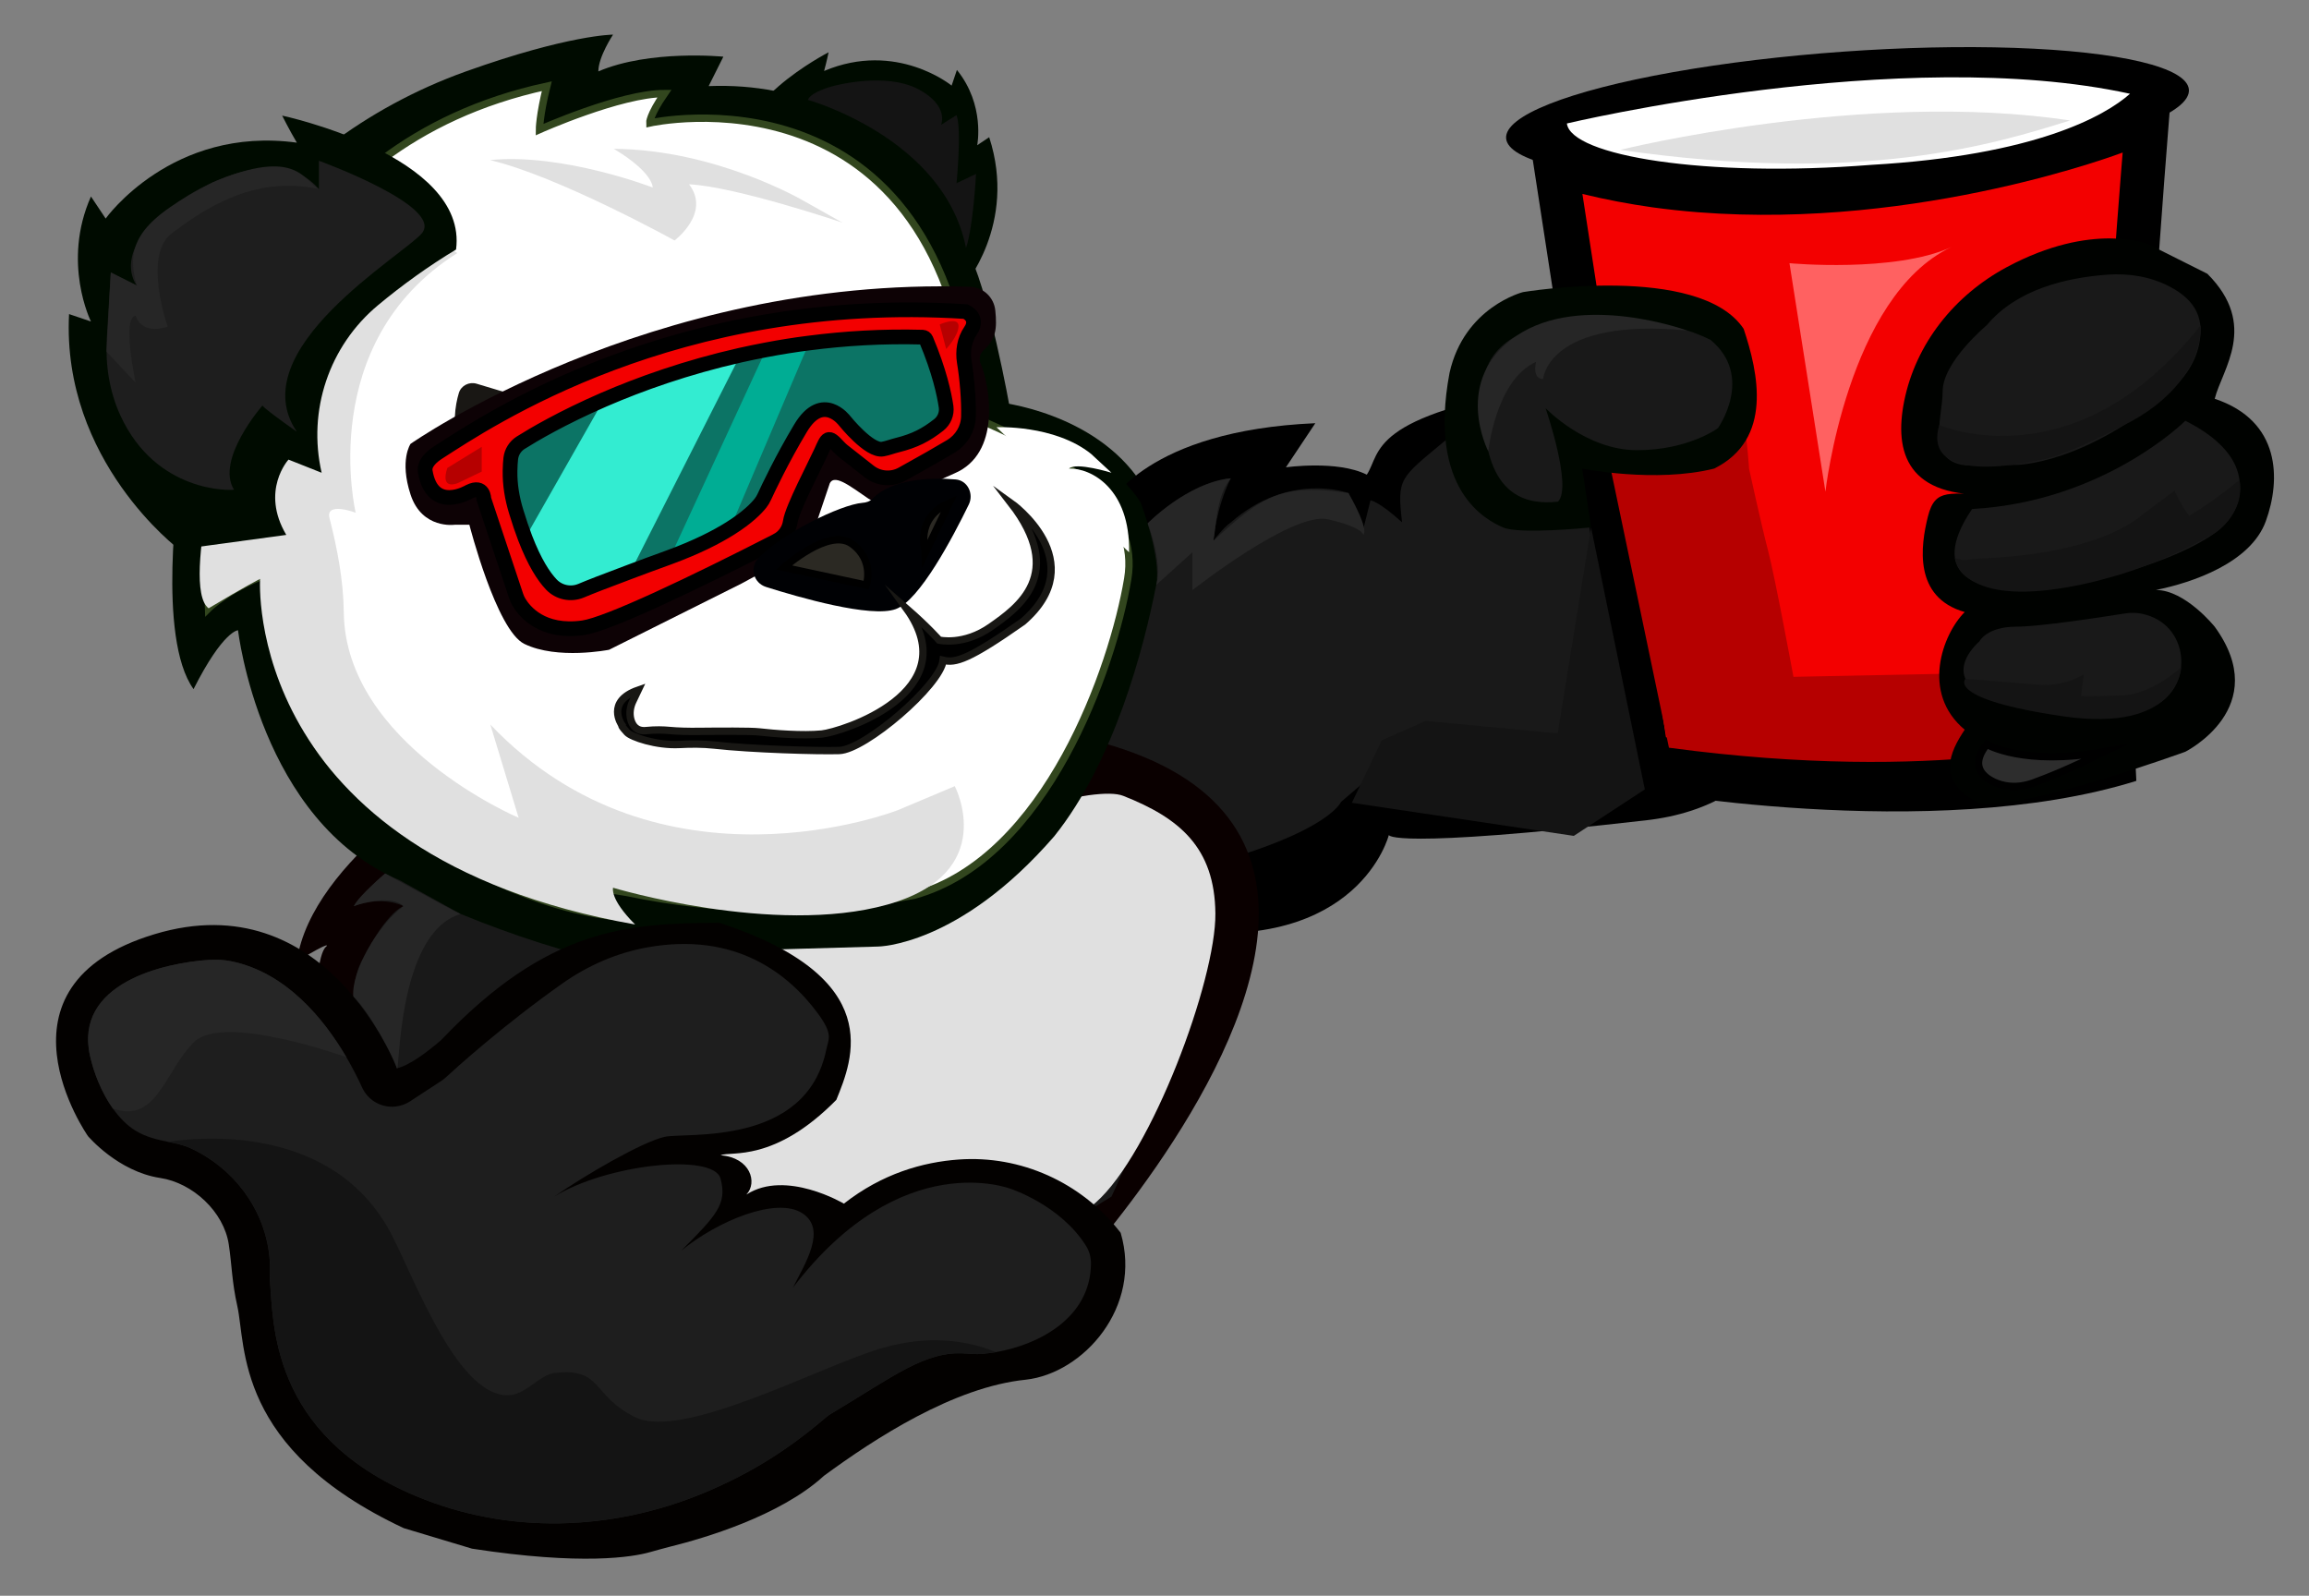 <?xml version="1.0" encoding="utf-8"?>
<!-- Generator: Adobe Illustrator 27.7.0, SVG Export Plug-In . SVG Version: 6.00 Build 0)  -->
<svg version="1.1" id="Layer_1" xmlns="http://www.w3.org/2000/svg" xmlns:xlink="http://www.w3.org/1999/xlink" x="0px" y="0px"
	 viewBox="0 0 314 217" style="enable-background:new 0 0 314 217;" xml:space="preserve">
<rect x="0" y="0" width="314" height="217" fill="#808080" stroke="none"/>
<style type="text/css">
	.st0{fill:#D8CCAE;}
	.st1{fill:#191815;}
	.st2{fill:#1E1E1E;}
	.st3{fill:#000B00;}
	.st4{fill:#2B2923;stroke:#000000;stroke-width:2;stroke-miterlimit:10;}
	.st5{fill:#191919;}
	.st6{fill:#0A0000;}
	.st7{fill:#E0E0E0;}
	.st8{fill:#FFFFFF;stroke:#32461E;stroke-miterlimit:10;}
	.st9{fill:#DFDEDE;}
	.st10{fill:#191714;}
	.st11{fill:#FFFFFF;}
	.st12{fill:#A4A1A0;}
	.st13{fill:#0D0205;}
	.st14{fill:#0C7465;}
	.st15{fill:#33ECD1;}
	.st16{fill:#00AD94;}
	.st17{fill:#F30000;stroke:#000000;stroke-width:2;stroke-miterlimit:10;}
	.st18{fill:#B60000;}
	.st19{fill:#000104;}
	.st20{fill:#2B2923;stroke:#000000;stroke-miterlimit:10;}
	.st21{stroke:#181714;stroke-miterlimit:10;}
	.st22{fill:#D9CDAF;}
	.st23{fill:#F30000;}
	.st24{fill:#B000FF;}
	.st25{fill:#000700;}
	.st26{fill:#000200;}
	.st27{fill:#2D2D2D;stroke:#000000;stroke-miterlimit:10;}
	.st28{fill:none;stroke:#000000;stroke-miterlimit:10;}
	.st29{fill:#141414;}
	.st30{fill:#D16F00;}
	.st31{fill:#181714;}
	.st32{fill:#030100;}
	.st33{fill:#262626;}
	.st34{fill:#FF6161;}
</style>
<path class="st0" d="M234.37,230.72"/>
<path class="st1" d="M264.62,250.93"/>
<path class="st2" d="M36.57,248.72"/>
<path class="st3" d="M130.98,39.01c0,0,7.41-8.46,3.54-20.35l-1.63,1.09c0,0,1.11-5.47-2.76-10.24l-0.72,2.13
	c0,0-7.48-6.15-17.34-1.99c0.33-1.18,0.61-2.54,0.61-2.54s-14.37,7.38-11.29,14.82c2.57,0.73,5.22,1.73,7.63,2.84
	c4.91,2.26,8.12,7.08,8.32,12.48l0,0l2.43-1.81c0,0,2.46,4.65,1.85,6.12"/>
<path class="st3" d="M151.82,68.05c0,0,0.24-1.41,3.37-2.37c-6.36-9.69-19.44-10.99-19.44-10.99"/>
<g>
	<path d="M150.87,68.55c0,0,5-10,28-11c-4,6-4,6-4,6s7-1,11,1c2-3,0-8,25-12s34,5,34,5s14,50-21,54s-35,2-35,2s-4,16-29,13
		c-25-3-23-13-23-13S127.87,90.55,150.87,68.55z"/>
	<path class="st4" d="M152.87,73.55"/>
	<path class="st5" d="M167.37,65.05c0,0-11,0-22,21c0-3,0-6.56,0-6.56s-10,19.91,0,29.23c-4-2.67-7-6.67-7-6.67s-3,18,20,17
		c22-5,24-10,24-10l7-6c0,0-1,7,3,7s44,0,48-15s5-33-7-36s-31-4-37,1s-6.41,4.96-5.7,10.98c-3.3-2.98-4.3-2.98-4.3-2.98l-1,4l-2-5
		c0,0-8-3-16,4c-1,0.67-2.37,2.5-2.37,2.5S165.37,69.05,167.37,65.05z"/>
</g>
<path class="st6" d="M63.37,104.72c0,0-21,12-23,26c5-3,4-2,4-2s-2,1-1,14s11,70,67,52c25-15,34.5-20.5,34.5-20.5
	S241.87,71.22,63.37,104.72z"/>
<path class="st5" d="M48.11,123.22c0,0,6.74-8.5,11.05-7.5s93.61-7,93.61-7s11.44,6.15,10.56,18.07
	c-0.88,11.93-12.18,35.93-12.18,35.93l-28.01,17.22l-41.31,5.32l-30.19-32.53c0,0-6.03-15.08-2.47-22.04
	c3.55-6.96,5.72-7.46,5.72-7.46S52.13,121.72,48.11,123.22z"/>
<path class="st7" d="M94.25,126.3c0,0,50.9-21.08,58.51-18.07c7.61,3,12.44,7,12.52,16c0.09,9-8.67,32.64-16.29,39.32
	c-7.62,6.68-18.19,13.48-18.19,13.48l-14.93,4.7h-27l-20.63-13.65L94.25,126.3z"/>
<g>
	<path class="st3" d="M119.37,128.72c0,0,11,0,24-15c8.15-10.19,12.15-25.45,13.87-34.19c0.73-3.68-2.06-11.11-2.2-11.33
		c-0.35-0.54-0.75-1.06-1.17-1.56c-2.52-2.93-5.96-6.29-10-8.55c-0.31-0.17-0.63-0.34-0.95-0.5c-0.29-0.14-0.58-0.28-0.87-0.42
		c-0.51-0.23-1.02-0.44-1.54-0.63c-0.37-0.13-0.73-0.25-1.11-0.36c-0.67-0.19-1.34-0.35-2.03-0.47c0,0-3-17-6-22c0,0-9-23-35-22l2-4
		c0,0-10-1-17,2c0-2,2-5,2-5s-6,0-20,5s-25,14-30,22s-11,24-11,24l-2,14l4-4c0,0-3.1,21,1.95,28c4.05-8,6.05-8,6.05-8s3,26,22,34
		l8.25,4.57c7.16,2.95,14.54,5.3,22.08,7.04l-0.33-1.61"/>
	<path class="st8" d="M138.33,59.46c-1.61-0.81-3.15-1.51-4.49-2.1c-0.53-0.23-1.02-0.44-1.48-0.64c-4-49-44-40-44-40s-0.07-1,2-4
		c-6,0-17,4.91-17,4.91s0-1.91,1-5.91c-37,8-43,42-43,42c-4,2-3,29-3,29s3-3,9-5c-0.85,10.26,3,26,15.61,32.98
		c0.32,0.18,0.52,0.5,0.78,0.75l-0.07,0c0,0,0.29,0.26,0.85,0.69c0.94,0.79,1.93,1.5,2.98,2.13c4.82,3.18,15.02,9.29,26.85,10.46
		c-0.78-1.39-2.66-3.4-3-4l3.88,0.63c12.73,2.66,25.85,2.84,38.64,0.46c0.16-0.03,0.32-0.06,0.48-0.09c18-5,27-31,29-43
		C154.91,69.5,145.81,63.23,138.33,59.46z"/>
	<g>
		<path class="st9" d="M63.16,54.51c-1.18,3.57-2.19,11.71,8.44,20c2.63,2.05,5.92,3.23,9.4,3.21c4.49-0.03,10.32-1.99,18.9-12.47
			c0.92-1.12,0.42-2.71-0.96-3.09l-33.13-9.04C64.71,52.82,63.52,53.45,63.16,54.51z"/>
		<path class="st10" d="M62.4,53.44c-1.01,3.35-1.76,11.01,8.27,19.07c2.47,1.99,5.55,3.18,8.76,3.23
			c4.15,0.07,9.5-1.65,17.19-11.36c0.82-1.04,0.33-2.55-0.96-2.94l-30.85-9.26C63.79,51.88,62.7,52.44,62.4,53.44z"/>
		<path class="st9" d="M89.4,63.91c-0.8,1.01-1.53,1.78-2.2,2.35c-1.55,1.33-2.77,1.62-3.78,1.6c-1.12-0.02-2.19-0.43-3.04-1.12
			c-3.49-2.8-3.23-5.46-2.88-6.63c0.11-0.35,0.49-0.54,0.84-0.43l0.97,0.29l9.75,2.93C89.51,63.02,89.69,63.55,89.4,63.91z"/>
		<path class="st11" d="M89.4,63.91c-0.8,1.01-1.53,1.78-2.2,2.35c-0.66,0.26-1.25,0.34-1.78,0.33c-1.12-0.02-2.19-0.43-3.04-1.12
			c-2.62-2.1-3.12-4.13-3.06-5.5l9.75,2.93C89.51,63.02,89.69,63.55,89.4,63.91z"/>
		<path class="st9" d="M99.86,56.72l-15.6-7.93l12.64,3.94c0.66,0.2,1.2,0.65,1.52,1.25L99.86,56.72L99.86,56.72z"/>
		<path class="st12" d="M82.96,48.11l12.86,3.2c0.67,0.17,1.24,0.58,1.59,1.16l1.62,2.65L82.96,48.11z"/>
	</g>
	<g>
		<path class="st9" d="M125.99,40.8c2.45,1.32,7.03,5.05,4.78,13.75c-0.55,2.15-1.93,4.14-4,5.59c-2.68,1.87-7.09,3.33-17.3,1.6
			c-1.09-0.18-1.58-1.2-0.94-1.98l15.21-18.55C124.24,40.59,125.25,40.4,125.99,40.8z"/>
		<path class="st10" d="M125.91,39.93c2.24,1.28,6.43,4.87,4.43,13.2c-0.49,2.06-1.73,3.96-3.61,5.34
			c-2.43,1.78-6.44,3.15-15.75,1.44c-0.99-0.18-1.44-1.16-0.87-1.9l13.75-17.7C124.32,39.72,125.24,39.54,125.91,39.93z"/>
		<path class="st9" d="M115.03,56.63c0.97,0.18,1.78,0.26,2.45,0.27c1.57,0.02,2.43-0.34,3.02-0.77c0.65-0.48,1.08-1.14,1.26-1.85
			c0.69-2.9-0.76-4.14-1.54-4.59c-0.23-0.13-0.55-0.07-0.71,0.13l-0.43,0.56l-4.35,5.6C114.53,56.22,114.68,56.56,115.03,56.63z"/>
		<path class="st11" d="M115.03,56.63c0.97,0.18,1.78,0.26,2.45,0.27c0.52-0.14,0.91-0.35,1.22-0.58c0.65-0.48,1.08-1.14,1.26-1.85
			c0.52-2.17-0.17-3.42-0.87-4.09l-4.35,5.6C114.53,56.22,114.68,56.56,115.03,56.63z"/>
		<path class="st9" d="M105.31,57.36l5.37-10.61l-5.56,7.33c-0.29,0.38-0.39,0.84-0.29,1.27L105.31,57.36L105.31,57.36z"/>
		<path class="st12" d="M111.12,45.86l-6.06,7.04c-0.31,0.37-0.45,0.82-0.38,1.26l0.34,2.03L111.12,45.86z"/>
	</g>
	<g>
		<path class="st13" d="M133.78,47.6c-0.49,0.45-0.7,1.14-0.45,1.75c1.41,3.45,2.75,12.33-3.5,15.01c-1.78,0.76-4.54,2.11-7.66,3.69
			c-1.3,0.66-2.86,0.57-4.07-0.24c-2.48-1.67-4.92-3.7-5.37-1.75l-2.37,7.02c-0.31,0.9-0.95,1.66-1.79,2.11
			c-4.44,2.37-7.74,4.17-7.74,4.17l-18,9c0,0-7.04,1.4-11.53-0.8c-3.8-1.86-7.47-16.2-7.47-16.2h-2c0,0-4.45,0.64-6-4.11
			c-1.53-4.69,0-6.89,0-6.89s32.42-22.77,76.08-21.36c1.8,0.06,3.26,1.43,3.44,3.22C135.61,44.74,135.42,46.11,133.78,47.6z"/>
		<g>
			<path class="st14" d="M68.8,58.86c0,0,32-17,59-15c1,5,2,13,2,13l-1,2.75l-7,3.25l-7.5-1.82l-1.5-2.18l-4,3l-5,10l-19.65,9.03
				l-6.35-0.03l-4.45,0.03l-4-6.62l-2.12-10.91L68.8,58.86z"/>
			<polygon class="st15" points="71.3,73.36 83.22,52.4 101.22,47.21 84.15,80.89 77.3,83.36 71.99,80.62 			"/>
			<polygon class="st16" points="104.97,45.82 89.99,78.25 98.52,73.66 110.65,45.15 			"/>
			<path class="st17" d="M131.98,44.99c0.65-0.93,0.6-1.98-0.68-2.62c-39.5-2.5-65.14,14.95-71.67,19.13
				c-0.93,0.59-1.98,1.52-1.8,2.61c0.97,5.76,5.97,2.76,5.97,2.76c2-1,2,1,2,1l4.39,13.18c0.1,0.29,0.22,0.57,0.38,0.84
				c0.74,1.25,3.15,4.27,8.73,3.48c3.35-0.48,14.94-6,26.34-11.84c0.01-0.01,0.02-0.01,0.03-0.02c0.98-0.51,1.64-1.46,1.8-2.56
				c0.27-1.83,3.39-7.73,4.19-9.5c0.86-1.91,0.93-2.28,2.37-0.7c0.18,0.19,0.37,0.38,0.57,0.54l3.59,2.82
				c1.29,1.02,3.07,1.16,4.5,0.36c2.81-1.55,5.12-2.87,6.65-3.79c1.41-0.86,2.31-2.36,2.36-4.01c0.06-2.23-0.2-5.26-0.57-7.46
				C130.9,47.74,131.14,46.2,131.98,44.99z M108.87,58.22c-2.55,4.25-4.42,8.23-4.93,9.34c-0.14,0.31-0.31,0.59-0.52,0.86
				c-0.54,0.68-1.73,1.94-4.14,3.45c-1.88,1.18-4.5,2.52-8.13,3.86c-0.11,0.04-0.23,0.09-0.35,0.13c-1.95,0.71-3.62,1.32-5.04,1.86
				c-3.59,1.34-5.63,2.14-6.74,2.61c-1.39,0.58-3,0.25-4.04-0.84c-1.04-1.09-2.28-2.99-3.57-6.33c-0.4-1.05-0.81-2.25-1.22-3.61
				c-0.55-1.79-0.86-3.65-0.83-5.52c0.01-0.69,0.05-1.25,0.1-1.7c0.11-0.87,0.6-1.65,1.34-2.12c1.73-1.09,5.64-3.4,11.31-5.86
				c4.94-2.14,11.22-4.39,18.55-6.05c1.14-0.25,2.3-0.5,3.49-0.72c1.89-0.36,3.84-0.68,5.85-0.93c4.84-0.63,10.02-0.95,15.47-0.8
				c0.2,0.01,0.38,0.13,0.46,0.32c1.81,4.3,2.48,7.43,2.73,9.15c0.13,0.95-0.26,1.88-1.01,2.47c-1.71,1.34-3.21,2.14-5.63,2.74
				c-0.66,0.16-1.3,0.42-1.97,0.54c-1.83,0.35-5.19-3.85-5.19-3.85S111.87,53.22,108.87,58.22z"/>
		</g>
		<path class="st18" d="M60.83,63.64l4.68-2.88v3.37l-3.22,1.55C62.29,65.68,59.8,66.81,60.83,63.64z"/>
		<path class="st18" d="M127.79,44.12l0.88,3.34c0,0,1.68-1.78,1.68-3.13S127.79,44.12,127.79,44.12z"/>
	</g>
	<g>
		<path class="st19" d="M103.11,75.92c-1.21,1.29-0.63,3.37,1.07,3.9c4.42,1.4,14.25,4.24,17.63,3.01
			c3.25-1.18,7.78-9.79,9.94-14.23c0.7-1.44-0.16-3.26-1.78-3.4c-3.46-0.3-8.7-0.09-11.36,2.65c-0.34,0.35-0.84,0.5-1.33,0.53
			C114.29,68.63,106.29,72.56,103.11,75.92z"/>
		<path class="st20" d="M106.62,77.17c0,0,6.08-5.47,9.21-3.23c3.13,2.24,1.98,5.63,1.98,5.63L106.62,77.17z"/>
		<path class="st20" d="M129.08,68.41l-3.22,6.7C125.86,75.1,124.27,70.48,129.08,68.41z"/>
		<path class="st20" d="M167.32,42.93"/>
	</g>
	<path class="st11" d="M135.51,58.1c0,0,7.86-0.38,12.86,3.62l2.78,2.57c0,0-4.82-1.49-5.78-0.57c3.04-0.09,8.34,2.76,8.17,11.38"/>
	<path class="st21" d="M137.51,68.43c0,0,11.08,7.89,1.6,16.1c-7.42,5.21-9.18,5.66-10.85,5.26c-0.38,3.4-10.64,12.16-14.13,12.27
		c-2.9,0.09-11.88-0.17-17.01-0.74c-1.57-0.17-3.15-0.16-4.73-0.08c-3.13,0.16-6.51-1-7.11-1.64c-0.88-0.93-0.74-1.05-0.74-1.05
		s-2.21-3.15,2.24-4.7l-0.72,1.51c-0.37,0.78-0.5,1.67-0.27,2.51c0.23,0.82,0.78,1.61,2.08,1.48c1.3-0.13,2.36-0.09,3.1-0.02
		c1.29,0.12,2.59,0.14,3.89,0.13c2.92-0.03,7.27-0.06,8.37,0.07c2.06,0.24,5.92,0.54,8.51,0.29c2.59-0.25,19.81-5.61,11.55-17.05
		c2.97,2.6,4.42,4.28,4.42,4.28s3.33,0.8,7.04-1.81C138.47,82.63,144.97,78.07,137.51,68.43z"/>
	<path class="st7" d="M122.1,110.17c0,0-32.27,12.68-55.42-11.64l3.85,12.68c0,0-23.58-9.99-23.78-27.95
		c-0.05-4.35-0.87-8.6-1.94-12.81c-0.58-2.28,3.56-0.73,3.56-0.73s-5.53-23.09,13.81-35.3C48.53,24.21,31.53,54.21,31.53,54.21
		s-7.16,25.51-3.16,28.51c5-3,7-4,7-4s-2.5,37.5,51,47c-3.5-3.5-3-5-3-5s21.9,6.6,37.28,2.3s9.19-16.11,9.19-16.11L122.1,110.17z"/>
</g>
<path class="st22" d="M228.37-119.28"/>
<g>
	<path d="M208.12,19.66l13.48,87.58c0,0,41.1,7.64,68.92-1.05c-1.29-20.7,4.71-93.22,4.71-93.22S250.48,30.08,208.12,19.66z"/>
	<path class="st23" d="M215.19,26.37l11.37,73.88c0,0,34.66,6.45,58.13-0.88c-1.09-17.46,3.97-78.63,3.97-78.63
		s-27.42,10.48-57.65,8.13c-2.1-0.16-4.21-0.39-6.33-0.68C221.53,27.74,218.35,27.15,215.19,26.37z"/>
	<path class="st24" d="M223.66-0.35"/>
	<ellipse transform="matrix(0.998 -0.071 0.071 0.998 -0.461 17.929)" cx="251.11" cy="15.43" rx="46.52" ry="8.49"/>
	<path class="st11" d="M213.08,16.79c0,0,45.57-10.83,76.58-4.04c-3.41,3.02-12.86,8.38-35.21,9.67
		C231.9,24.2,213.62,21.18,213.08,16.79z"/>
	<path class="st18" d="M237.85,63.72c0,0,1.65,7.58,2.6,11.2c0.95,3.62,3.44,17.12,3.44,17.12l40.95-0.83l-0.11,9.21
		c0,0-20.76,6.25-57.77,1.26c-2.14-10.31-10.46-50.06-10.46-50.06s16.56,2.14,20.26,1.64C237.78,61.68,237.85,63.72,237.85,63.72z"
		/>
</g>
<path class="st22" d="M252.75,77.37"/>
<g>
	<path class="st25" d="M207.12,39.72c0,0,24-4,30,5c2,6,4,15-4,19c-8,2-17.95,0-17.95,0l1.2,8c0,0-9.73,1-11.99,0
		c-2.26-1-10.26-5-7.26-21C199.12,41.72,207.12,39.72,207.12,39.72z"/>
	<path class="st5" d="M221.62,44.22h-10.96c0,0-9.04,1-9.04,9s1.25,16,10.25,15c2-2-1.69-12.72-1.69-12.72s5.44,5.72,12.44,5.72
		s11-3,11-3s5-7-1-12C226.62,43.22,221.62,44.22,221.62,44.22z"/>
</g>
<g>
	<path class="st26" d="M292.18,33.22c0,0-7.61-3.17-19.3,3.12c-7.07,3.8-12.37,10.38-13.94,18.26c-1.36,6.85,0.36,13.25,12.24,12.63
		c-6,0-8-1-9,3s-2,11,5,13c-3,3-6,11,0,16c-2,3-4,7,2,10c6,1,28-7,28-7s12-6,4-17c0,0-4-5-8-5c5-1,12.9-3.71,14.95-9.36
		c2.05-5.64,2.05-13.64-6.95-16.64c1-4,6-10-1-17L292.18,33.22z"/>
	<path class="st5" d="M274.18,63.22c0,0,9.56,0,21.39-10.53c2.02-1.8,3.4-4.26,3.65-6.95c0.22-2.39-0.47-4.86-4.21-6.79
		c-2.58-1.34-5.52-1.81-8.42-1.6c-5.6,0.41-12.33,1.98-16.41,6.87c0,0-6,5-6,9c0,3.78-2.62,10.25,4.26,10.09l3.91-0.09H274.18z"/>
	<path class="st5" d="M297.18,57.22c0,0-11,11-29,12c-0.75,1.12-1.78,2.81-2.2,4.54c-0.17,0.72-0.24,1.44-0.13,2.13
		c0.32,2.08,2.18,3.86,7.33,4.33c9.8,0,22.58-3.74,28.16-7.84c1.65-1.21,2.85-2.98,3.18-5c0.19-1.18,0.13-2.58-0.53-4.07
		C303.09,61.33,301.11,59.19,297.18,57.22z"/>
	<path class="st5" d="M291.67,83.56c-0.89-0.25-1.83-0.28-2.75-0.13c-3.19,0.51-11.53,1.79-14.74,1.79c-4,0-5,2-5,2
		s-2.34,1.95-2.15,4.15c0.12,1.32,1.15,2.72,4.15,3.85c5.43,2.04,12.24,2.24,16.05,2.16c1.84-0.04,3.64-0.44,5.33-1.17v0
		c5.7-2.46,5.35-10.81-0.61-12.57C291.86,83.61,291.76,83.59,291.67,83.56z"/>
	<path class="st27" d="M270.18,101.22c0,0,5,3,16,1c-4.57,2.28-7.83,3.59-9.79,4.29c-1.88,0.67-3.99,0.59-5.71-0.41
		C269.18,105.22,268.18,103.72,270.18,101.22z"/>
	<path class="st28" d="M290.18,97.24"/>
	<path class="st29" d="M263.72,57.78c0,0,18.4,8.15,35.54-13.54c0.13,5.08-3.82,10.38-10.59,13.66c-0.61,0.3-1.21,0.63-1.82,0.93
		c-5.45,2.72-7.9,3.38-7.9,3.38S261.04,67.01,263.72,57.78z"/>
</g>
<path class="st30" d="M64.52,107.29"/>
<path class="st31" d="M114.37,81.02"/>
<path class="st31" d="M40.78,58.55"/>
<path class="st31" d="M252.62,17.93"/>
<path class="st31" d="M61.35,93.1"/>
<g>
	<path class="st32" d="M53.97,145.25C53.97,145.25,53.97,145.25,53.97,145.25c-0.02-0.04-9.6-25.26-32.96-18.21
		c-23.35,7.04-9.07,27.43-9.04,27.47c0,0,0,0,0,0c0.02,0.01,4.06,4.81,9.82,5.68c4.43,0.67,8.65,4.6,9.32,9.03
		c0.42,2.77,0.42,5.1,1.16,8.38c1.22,5.41-0.38,19.42,22.64,30.21c2.57,0.77,6.71,2.02,9.28,2.79c14.98,2.3,21.82,1.14,24.17,0.48
		c0.97-0.27,1.93-0.54,2.91-0.79c4.28-1.06,14.77-4.09,20.78-9.6c0,0,0,0,0,0c6.94-5.09,17.66-12.08,27.46-13.07c0,0,0,0,0,0
		c7.84-0.88,15.86-9.89,12.89-19.97c0,0,0,0,0,0c-0.06-0.08-0.12-0.16-0.18-0.23c-5.24-6.64-13.41-10.34-21.84-9.74
		c-4.9,0.35-10.41,1.92-15.62,6c0,0,0,0,0,0c-0.02-0.01-7.88-4.68-13.23-1.25c-0.01,0.01-0.02,0-0.01-0.01
		c1.51-1.6,0.54-4.99-3.49-5.31c-0.01,0-0.02-0.02-0.01-0.02c1.34-0.58,7.26,1.06,15.71-7.52c0,0,0,0,0,0
		c2.23-5.49,6.92-16.58-15.87-24.08c0,0,0,0,0,0c-12.65,0.05-23.4,0.72-37.88,15.96c0,0,0,0,0,0
		C55.57,145.23,53.98,145.25,53.97,145.25z"/>
	<path class="st2" d="M148.36,171.83c-0.05,7.38-7.08,11.03-12.91,12.04c-0.67,0.11-1.32,0.19-1.94,0.24
		c-0.73,0.06-1.45,0.01-2.18-0.05c-5.49-0.43-9.87,3.16-18.32,8.19c-0.24,0.14-0.46,0.3-0.67,0.48c-5.01,4.28-10.06,7.56-16.65,10.3
		c-12.53,5.2-26.63,5.66-39.13,0.41c-19.97-8.36-19.36-23.7-19.88-29.66c0.08-1.05,0.05-2.09-0.06-3.09
		c-0.72-6.39-4.9-11.88-10.73-14.56c-0.9-0.42-1.93-0.63-3.02-0.85c-1.46-0.3-3.02-0.64-4.5-1.56c-1.14-0.71-2.14-1.75-3.01-2.96
		c-1.53-2.15-2.6-4.84-3.12-7.18c-2.2-9.86,10.02-12.65,16.19-13.05c1.01-0.06,2.02-0.01,3.01,0.19
		c7.48,1.52,12.62,7.86,15.66,13.04c0.9,1.54,1.62,2.98,2.16,4.16c0.74,1.59,2.33,2.58,4.04,2.58c0.22,0,0.44-0.02,0.66-0.05
		c0.64-0.09,1.26-0.33,1.8-0.68l4.22-2.76c0.21-0.13,0.4-0.28,0.58-0.44c1.36-1.26,7.87-7.15,15.89-12.81
		c3.45-2.44,7.38-4.17,11.53-4.92c12.11-2.19,19.31,3.67,23.2,8.92c2.19,2.96,1.48,3.52,1.19,4.96c-2.71,13.29-19.16,11.23-22,11.88
		c-3.09,0.7-10.9,5.26-15,8.12c7.26-4.46,21.65-5.93,22.61-2.46c0.96,3.48-0.61,5.06-5.34,9.82c5.05-4.13,12.94-7.32,16.43-5.12
		c3.48,2.2,0.34,6.96-1.23,10.13c14.79-19.35,29.67-13.4,29.67-13.4s6.7,2.2,10.15,7.69C148.13,170.11,148.37,170.97,148.36,171.83z
		"/>
	<path class="st29" d="M135.45,183.87c-0.67,0.11-1.32,0.19-1.94,0.24c-0.73,0.06-1.45,0.01-2.18-0.05
		c-5.49-0.43-9.87,3.16-18.32,8.19c-0.24,0.14-0.46,0.3-0.67,0.48c-5.01,4.28-10.06,7.56-16.65,10.3
		c-12.53,5.2-26.63,5.66-39.13,0.41c-19.97-8.36-19.36-23.7-19.88-29.66c0.08-1.05,0.05-2.09-0.06-3.09
		c-0.72-6.39-4.9-11.88-10.73-14.56c-0.9-0.42-1.93-0.63-3.02-0.85c3.68-0.59,22.46-2.74,30.41,12.67
		c3.2,6.2,9.14,22.38,16.09,21.77c2.23-0.2,4.07-2.76,6-3c6.57-0.82,5.06,3.08,11,6c6.45,3.17,24.92-6.8,33.36-9.33
		C126.23,181.44,131.53,182.28,135.45,183.87z"/>
	<path class="st33" d="M47.1,143.76c0,0-16.73-6.04-20.73-2.04s-5,11.09-11,9.04h-0.01c-1.53-2.15-2.6-4.84-3.12-7.18
		c-2.2-9.86,10.02-12.65,16.19-13.05c1.01-0.06,2.02-0.01,3.01,0.19C38.92,132.24,44.06,138.58,47.1,143.76z"/>
	<path class="st29" d="M53.3,150.5"/>
</g>
<path class="st3" d="M24.37,74.72c0,0-16-12-14.98-32.01l2.98,1.01c0,0-4-8,0-17l2,3c0,0,9-12.64,26-10.32c-1-1.68-2-3.68-2-3.68
	s25.31,5.42,23.65,18.21c-3.68,2.21-7.35,4.85-10.61,7.57c-6.66,5.54-9.61,14.35-7.67,22.79l0,0l-4.51-1.79c0,0-3.86,4.22-0.3,10.24
	"/>
<path class="st33" d="M52.38,118.79c0,0-3.53,2.94-4.27,4.44c1.26-0.5,5.26-1.5,6.76,0c-3.5,2.5-7.14,9.04-6.82,12.27
	c2.32,2.23,5.51,8.29,5.92,9.76c0.4,1.47-0.1-18.39,8.65-20.96C61.37,123.72,52.38,118.79,52.38,118.79z"/>
<path class="st33" d="M157.25,79.53l4.91-4.43v5.15c0,0,13.63-10.74,18.43-9.63c4.79,1.1,4.79,2.1,4.79,2.1s1-0.35-2-5.67
	c-9-1.33-11.74,0.33-18.37,6.5c0.37-1.83,0.37-6.17,2.37-8.5c-6,0.67-11.3,6.12-11.3,6.12S158.12,76.34,157.25,79.53z"/>
<polygon class="st29" points="216.37,71.72 211.83,99.73 193.86,98.04 187.9,100.68 183.84,109.17 214.02,113.67 223.68,107.35 "/>
<path class="st33" d="M229.41,44.94c0,0-14.41-5.26-23.23,0.76c-8.81,6.02-3.79,15.67-3.79,15.67s1-9.68,6.49-12.16
	c-0.51,2.52,0.97,2.32,0.97,2.32S210.45,43.15,229.41,44.94z"/>
<path class="st29" d="M288.44,78.09c7.61-2.4,12.9-5.71,12.9-5.71s4.03-2.66,3.2-7.12c-2.3,1.92-4.58,3.53-6.83,4.89
	c-1.17-1.53-1.99-3.43-1.99-3.43l-4.42,3.29c0,0-4.98,5.04-20.7,5.87c-1.74,0.09-2.88,0.2-3.53,0.31c-0.8-0.17-1.23-0.31-1.23-0.31
	s0.52,5.83,12.93,4.33c2.95-0.36,5.76-0.99,8.35-1.74"/>
<path class="st29" d="M277.21,93.11l-9.94-0.8c0,0-2.63,2.76,13.23,5.09c15.86,2.33,16.13-6.68,16.13-6.68s-3.86,3.68-8.06,3.85
	c-4.2,0.16-5.56,0.1-5.56,0.1l0.35-2.94l0,0C281.51,92.8,279.36,93.28,277.21,93.11z"/>
<path class="st7" d="M109.27,27.3c0,0-11.84-6.96-25.8-7.06c5.42,3.24,5.29,5.26,5.29,5.26s-12.19-4.72-22.13-3.73
	c9.24,2.16,25.1,10.93,25.1,10.93s4.99-3.72,1.97-7.64c6.4,0.32,20.87,5.22,20.87,5.22L109.27,27.3z"/>
<path class="st3" d="M54.37,33.72c0,0-20.57,12.79-15.78,21.39"/>
<path class="st2" d="M43.37,25.72v-3.86c0,0,17.05,6.19,14,9.86c-2.46,2.97-24.59,15.83-17,27c-5.41-3.83-4.65-3.61-4.65-3.61
	s-6.45,7.36-3.9,11.48c-0.38,0.11-10.61,0.51-15.47-10.14c-1.47-3.22-2.02-6.79-1.83-10.33c0.21-3.82,0.55-9.07,0.55-9.07l3.54,1.78
	c0,0-4.24-5.11,6.76-12.11C25.37,26.72,37.37,18.72,43.37,25.72z"/>
<path class="st29" d="M109.86,13.58c0,0,18.51,5.14,21.51,20.14c1-3,1.36-10.07,1.36-10.07l-2.65,1.26c0,0,0.72-7.33,0-9.26
	c-1.72,1.07-2.1,1.33-2.1,1.33s1.15-2.58-3.06-4.83c-4.55-2.43-11.68-0.43-11.68-0.43S110.34,12.44,109.86,13.58z"/>
<path class="st2" d="M24.57,15.72"/>
<path class="st33" d="M14.49,47.82l3.96,4.24c0,0-1.92-8.93,0-9.13c0.92,2.79,4.35,1.49,4.35,1.49s-3.43-9.7,0.57-12.7s11-8,20-6
	c-2-1-2.88-5.84-14.44-0.92c-9.56,4.92-12.07,8.15-10.32,14.03c-2.24-1.11-3.54-1.78-3.54-1.78L14.49,47.82z"/>
<path class="st7" d="M220.33,20.38c0,0,33.19-8.22,61.18-4C271.2,19.61,253.31,25.16,220.33,20.38z"/>
<path class="st34" d="M265.34,33.61c-14.13,6.71-17.1,33.26-17.1,33.26l-4.89-31.08C243.35,35.8,257.65,37.11,265.34,33.61z"/>
</svg>
